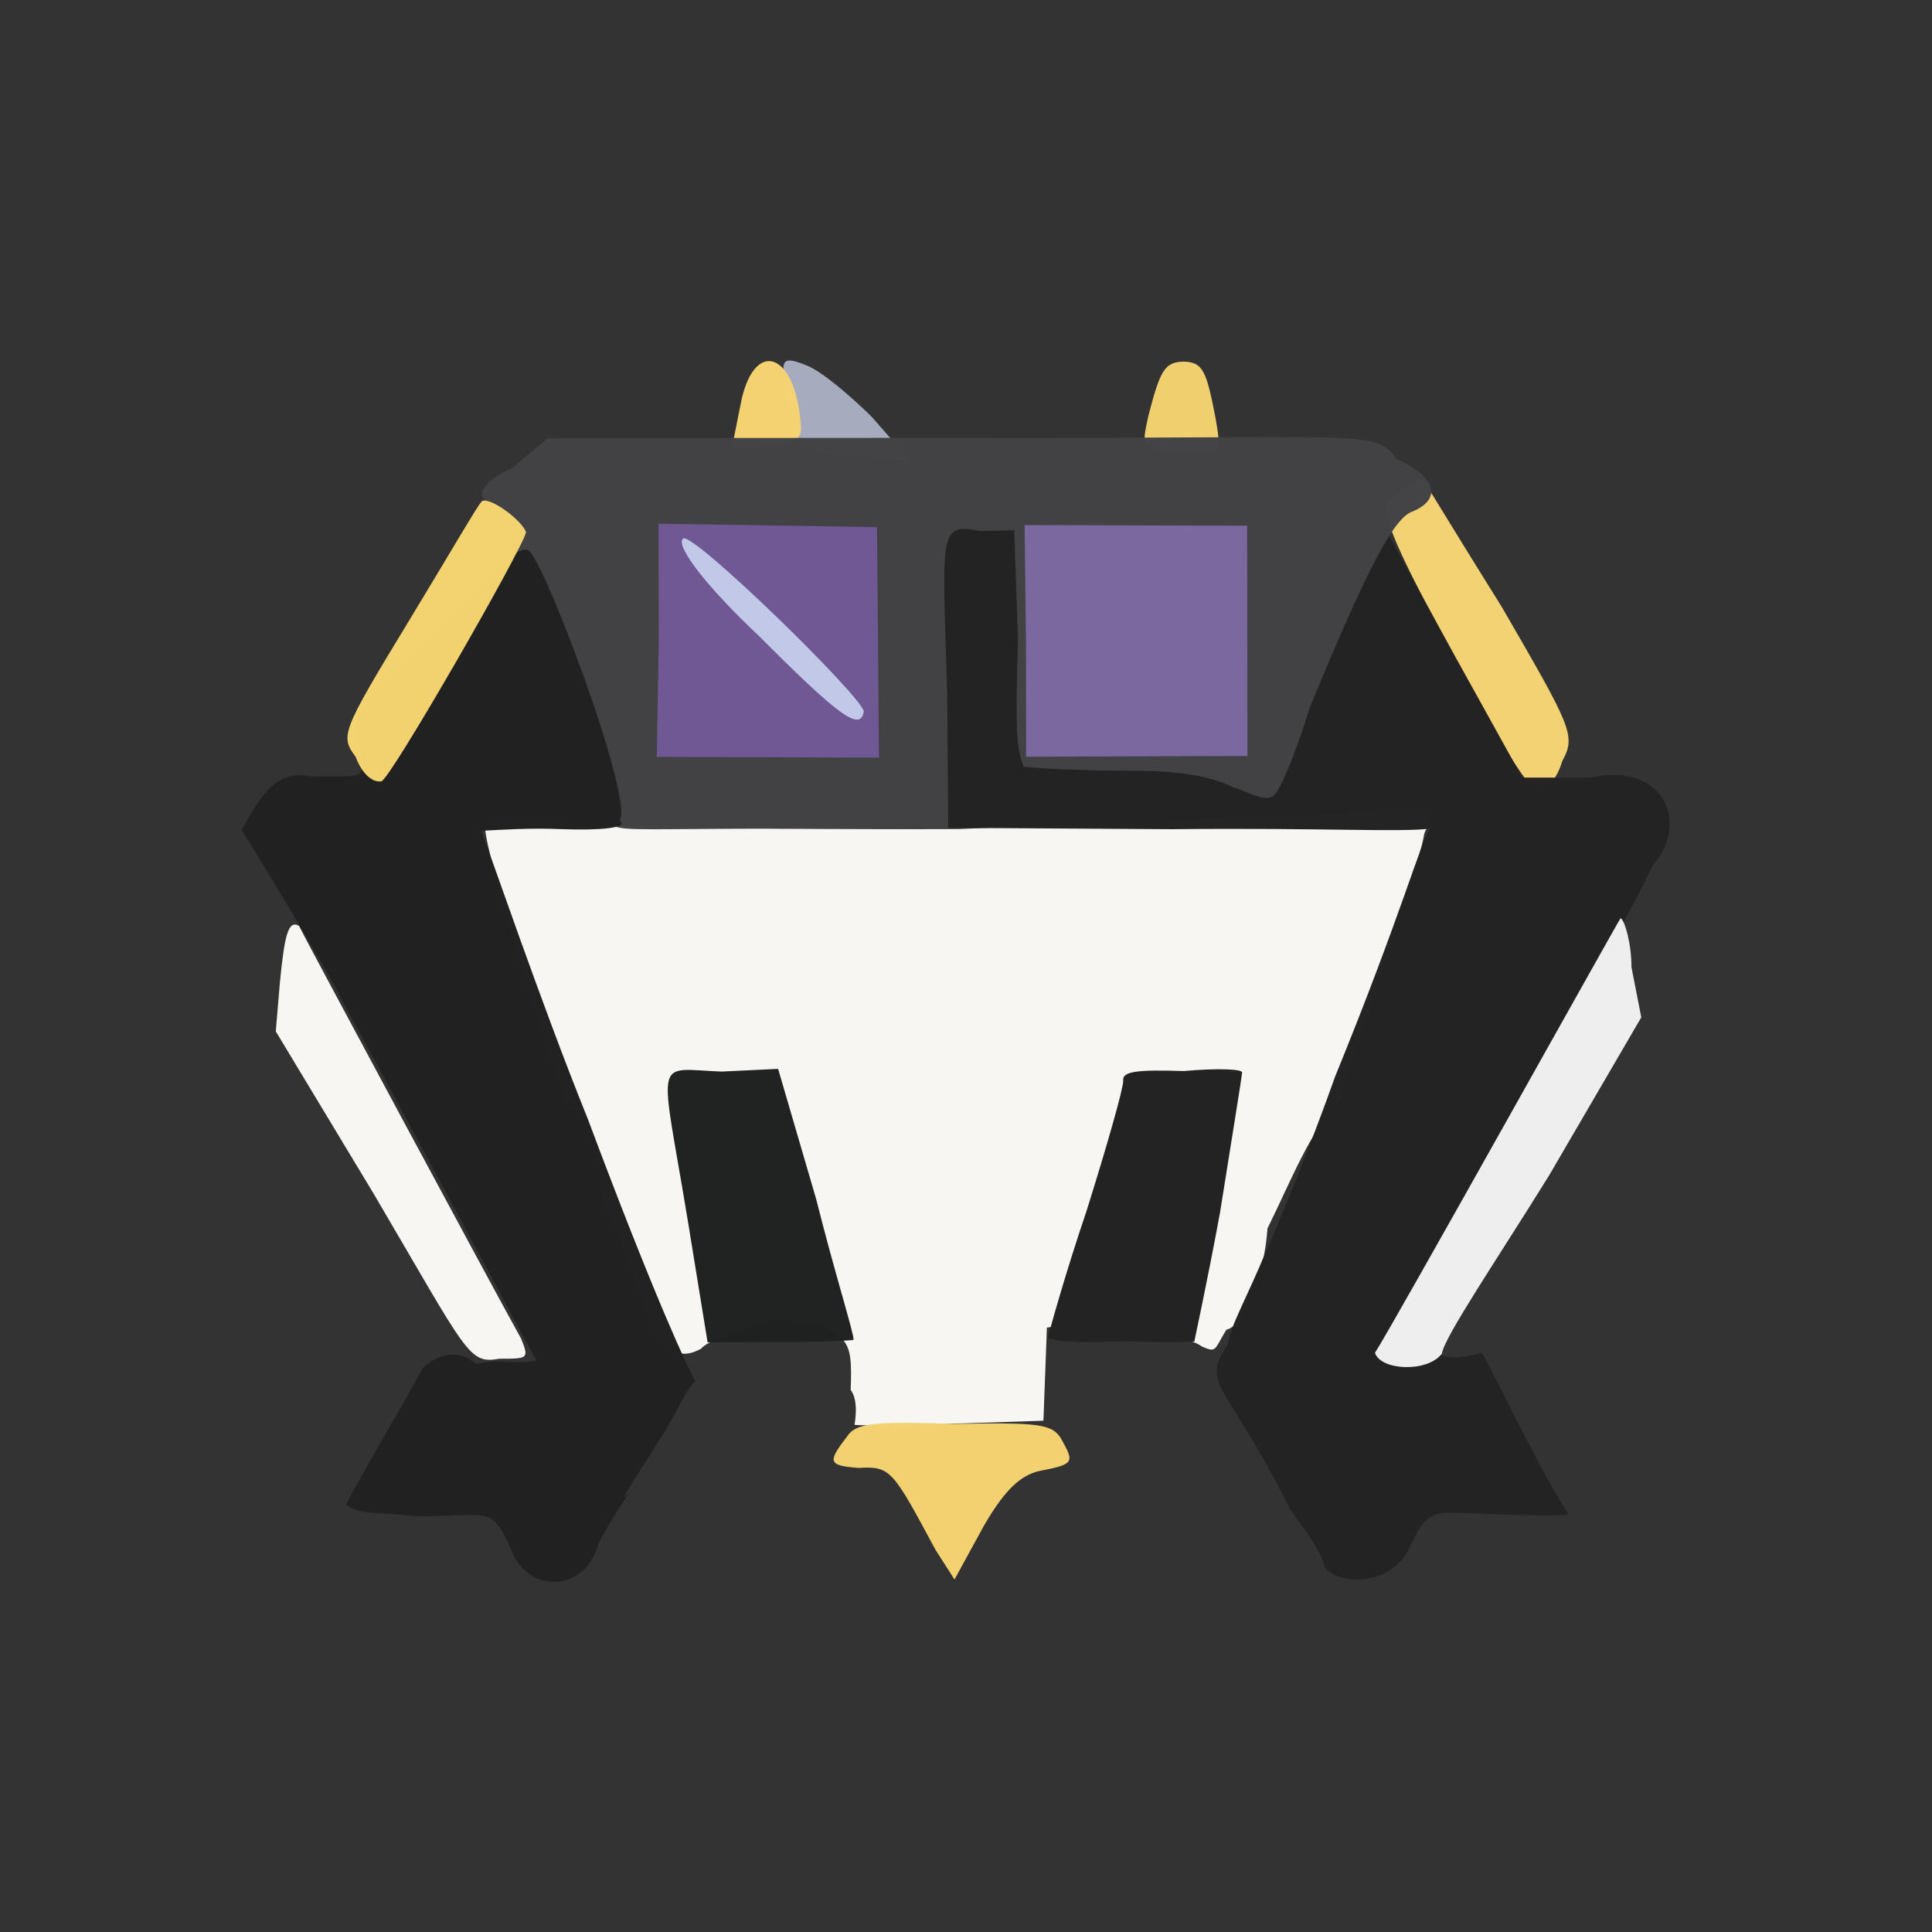 <?xml version="1.0" ?>
<svg xmlns="http://www.w3.org/2000/svg" version="1.1" width="224" height="224">
  <rect width="100%" height="100%" fill="#333333" stroke="none"/>
  <defs/>
  <g>
    <path d="M 133.145 48.207 C 134.516 42.948 135.005 41.926 137.341 41.928 C 139.428 42.039 139.872 42.926 140.924 48.42 C 141.621 52.475 141.677 52.491 137.016 52.254 C 132.258 52.221 132.294 52.125 133.145 48.207" stroke-width="1.0" fill="rgb(241, 208, 111)" opacity="0.995"/>
    <path d="M 91.963 49.744 C 91.757 48.463 91.277 45.978 90.942 44.175 C 90.572 41.653 90.881 41.314 93.444 42.337 C 95.216 42.981 98.663 45.953 101.092 48.348 L 105.564 53.468 L 98.835 53.088 C 93.738 52.365 92.176 51.64 91.963 49.744" stroke-width="1.0" fill="rgb(167, 173, 191)" opacity="0.993"/>
    <path d="M 168.259 75.509 C 159.859 59.791 159.884 58.719 161.981 57.364 C 163.151 56.487 164.39 55.706 164.868 55.452 C 165.089 55.689 169.201 62.51 174.171 70.458 C 182.235 84.396 182.741 85.273 181.134 88.242 C 180.527 90.297 179.257 91.783 178.313 91.844 C 177.432 91.751 172.787 84.468 168.259 75.509" stroke-width="1.0" fill="rgb(244, 212, 115)" opacity="0.989"/>
    <path d="M 99.073 165.192 C 99.308 163.79 99.362 162.14 98.629 161.146 C 98.866 154.744 98.45 154.383 89.865 152.762 C 86.109 154.466 82.259 155.174 81.282 156.38 C 78.414 157.891 76.526 156.819 73.46 148.15 C 71.991 143.829 70.013 138.853 69.212 137.353 C 69.962 135.684 68.968 133.881 68.698 133.408 C 69.048 132.602 68.877 130.215 66.003 128.49 C 62.818 120.565 56.29 99.003 56.229 95.831 C 56.597 94.613 64.274 96.291 111.115 96.121 L 166.318 93.832 L 165.127 96.671 C 164.748 99.359 160.662 111.878 155.047 128.095 C 152.111 130.685 149.602 137.07 146.956 142.424 C 146.514 148.432 144.235 153.706 142.188 154.169 C 140.767 156.48 141.085 156.887 139.368 156.121 C 138.012 155.127 133.763 154.346 129.483 152.661 L 121.379 153.925 L 120.978 164.719 L 110.41 165.068 C 104.657 165.21 99.788 165.327 99.073 165.192" stroke-width="0.0" fill="rgb(249, 247, 243)" opacity="0.996"/>
    <path d="M 43.393 138.521 L 31.975 119.581 L 32.454 113.883 C 32.979 108.634 33.373 106.594 34.664 107.349 C 34.878 107.893 57.27 149.561 60.42 155.208 C 61.367 157.554 61.212 157.53 57.906 157.533 C 54.315 158.141 54.354 157.18 43.393 138.521" stroke-width="1.0" fill="rgb(249, 247, 243)" opacity="0.993"/>
    <path d="M 79.761 141.618 C 76.535 121.994 75.652 123.941 83.67 124.239 L 90.216 123.927 L 94.626 139.018 C 96.822 147.752 99.066 154.788 98.961 155.349 C 98.536 155.429 95.663 155.594 90.702 155.584 L 82.041 155.637 L 79.761 141.618" stroke-width="1.0" fill="rgb(32, 33, 33)" opacity="0.991"/>
    <path d="M 85.858 46.912 C 87.333 39.14 92.259 40.666 92.847 49.284 C 93.053 50.856 92.162 51.409 89.124 51.732 L 84.836 52.05 L 85.858 46.912" stroke-width="1.0" fill="rgb(246, 212, 115)" opacity="0.991"/>
    <path d="M 153.599 181.711 C 153.037 179.246 150.225 176.116 149.582 174.964 C 141.898 159.717 139.158 160.768 142.381 155.829 C 142.469 154.087 144.873 149.805 146.761 145.119 C 148.814 140.604 152.443 131.493 154.762 124.903 C 162.47 106.04 164.774 97.405 165.792 96.069 C 162.389 96.52 153.185 95.958 135.877 96.14 L 107.783 95.967 L 108.009 60.096 L 127.105 59.881 C 136.962 60.929 148.446 61.317 152.584 61.701 L 160.991 61.984 L 168.538 75.791 L 176.5 90.154 L 184.452 90.164 C 192.832 88.234 196.0 95.451 191.622 100.329 C 189.916 103.862 188.674 106.365 184.983 112.239 C 187.846 115.101 186.497 119.24 177.25 129.32 C 177.698 135.881 173.557 142.168 169.195 144.121 C 165.072 155.805 164.527 158.754 171.83 156.852 C 173.097 159.021 179.566 172.503 181.896 175.52 C 181.152 175.845 176.721 175.639 173.068 175.566 C 166.251 175.318 165.709 174.576 163.48 179.334 C 161.352 184.064 155.066 183.775 153.599 181.711" stroke-width="0.0" fill="rgb(37, 36, 36)" opacity="0.994"/>
    <path d="M 121.515 154.994 C 121.714 154.202 123.47 147.789 125.983 140.377 C 128.344 132.864 130.265 126.124 130.227 125.294 C 130.105 124.181 131.928 124.016 137.269 124.179 C 141.323 123.811 144.167 123.969 144.007 124.371 C 143.898 125.427 142.705 132.668 141.468 140.488 C 139.975 148.673 138.409 155.704 138.489 155.516 C 138.586 155.59 134.826 155.679 130.099 155.507 C 124.134 155.77 121.699 155.445 121.515 154.994" stroke-width="1.0" fill="rgb(34, 35, 34)" opacity="0.997"/>
    <path d="M 108.463 179.687 C 103.496 170.458 103.293 169.978 99.566 170.194 C 95.935 169.929 95.958 169.486 98.234 166.518 C 99.202 165.061 101.087 164.747 110.713 165.089 C 120.526 164.903 121.912 165.14 122.967 166.7 C 124.481 169.432 124.712 169.732 120.899 170.469 C 118.581 170.857 116.684 172.407 114.11 176.84 L 110.667 183.131 L 108.463 179.687" stroke-width="1.0" fill="rgb(245, 210, 113)" opacity="0.993"/>
    <path d="M 71.257 95.722 C 70.606 94.223 67.192 86.153 63.762 76.79 C 59.644 66.629 56.719 58.295 56.643 58.109 C 54.835 57.529 56.373 55.612 59.316 54.305 L 63.518 50.795 L 110.455 50.764 C 158.93 50.902 159.291 49.693 161.925 53.219 C 166.595 55.301 167.143 57.839 163.843 59.279 C 161.809 59.879 158.94 64.822 151.883 81.971 C 149.946 88.205 148.131 92.316 147.435 92.385 C 146.357 92.918 144.426 91.675 142.901 91.238 C 140.827 90.144 136.825 89.271 130.623 89.358 C 124.94 89.327 120.933 89.13 118.694 88.89 C 117.769 86.656 117.758 84.154 118.025 74.237 L 117.589 61.476 L 113.724 61.575 C 108.755 60.66 109.256 61.358 109.824 80.596 L 109.937 95.992 L 90.7 96.08 C 76.489 96.055 71.797 96.406 71.257 95.722" stroke-width="0.0" fill="rgb(67, 67, 70)" opacity="0.991"/>
    <path d="M 159.416 156.845 C 161.228 154.142 187.699 106.634 187.897 106.452 C 188.394 106.704 189.164 109.503 189.155 112.132 L 190.294 117.955 L 179.594 136.302 C 173.511 146.106 167.475 154.975 167.166 156.96 C 165.436 159.182 160.054 158.887 159.416 156.845" stroke-width="1.0" fill="rgb(239, 239, 239)" opacity="0.994"/>
    <path d="M 76.377 74.312 L 76.354 60.72 L 101.685 61.118 L 101.911 87.836 L 76.151 87.751 L 76.377 74.312" stroke-width="1.0" fill="rgb(113, 89, 149)" opacity="0.993"/>
    <path d="M 118.95 74.259 L 118.794 60.88 L 144.595 60.954 L 144.63 87.646 L 118.968 87.734 L 118.95 74.259" stroke-width="1.0" fill="rgb(124, 106, 162)" opacity="0.977"/>
    <path d="M 59.365 179.904 C 56.907 174.29 56.744 175.861 48.215 175.786 C 43.699 175.272 41.801 175.698 40.138 174.454 C 41.266 172.02 47.497 161.554 49.041 158.561 C 50.878 156.985 53.132 156.34 55.258 158.158 C 58.321 157.423 59.699 158.305 62.177 157.747 C 61.019 155.531 41.254 118.742 39.803 116.25 C 37.984 112.419 29.043 97.865 28 96.196 C 30.463 91.981 32.027 89.216 36.092 90.033 C 41.633 89.865 42.613 90.723 41.661 87.182 C 40.535 82.569 41.14 81.781 50.005 73.253 C 55.087 67.385 59.978 63.313 61.153 63.765 C 62.677 63.741 73.669 93.016 71.813 95.095 C 73.116 96.04 69.363 96.286 65.059 96.132 C 61.33 95.966 57.778 96.233 55.788 96.321 C 56.658 98.375 62.622 116.058 68.173 129.783 C 75.708 149.935 79.806 158.797 80.605 160.098 C 79.314 161.385 77.933 164.949 76.217 167.279 C 74.56 170.078 72.178 173.445 72.405 173.6 C 73.933 171.904 71.515 174.871 69.388 178.977 C 67.934 184.56 61.361 184.86 59.365 179.904" stroke-width="0.0" fill="rgb(34, 34, 34)" opacity="0.993"/>
    <path d="M 87.985 73.724 C 82.339 68.435 78.196 63.312 79.202 62.433 C 80.361 61.646 100.113 80.915 100.148 82.502 C 99.753 84.79 97.443 83.228 87.985 73.724" stroke-width="1.0" fill="rgb(195, 202, 234)" opacity="0.978"/>
    <path d="M 41.239 87.763 C 39.456 85.314 39.496 85 47.38 72.034 C 51.921 64.562 55.547 58.314 55.798 58.212 C 56.284 57.294 60.335 60.052 60.997 61.692 C 60.698 63.457 45.087 90.675 44.194 90.598 C 43.025 90.735 41.886 89.507 41.239 87.763" stroke-width="1.0" fill="rgb(245, 212, 113)" opacity="0.985"/>
  </g>
</svg>
